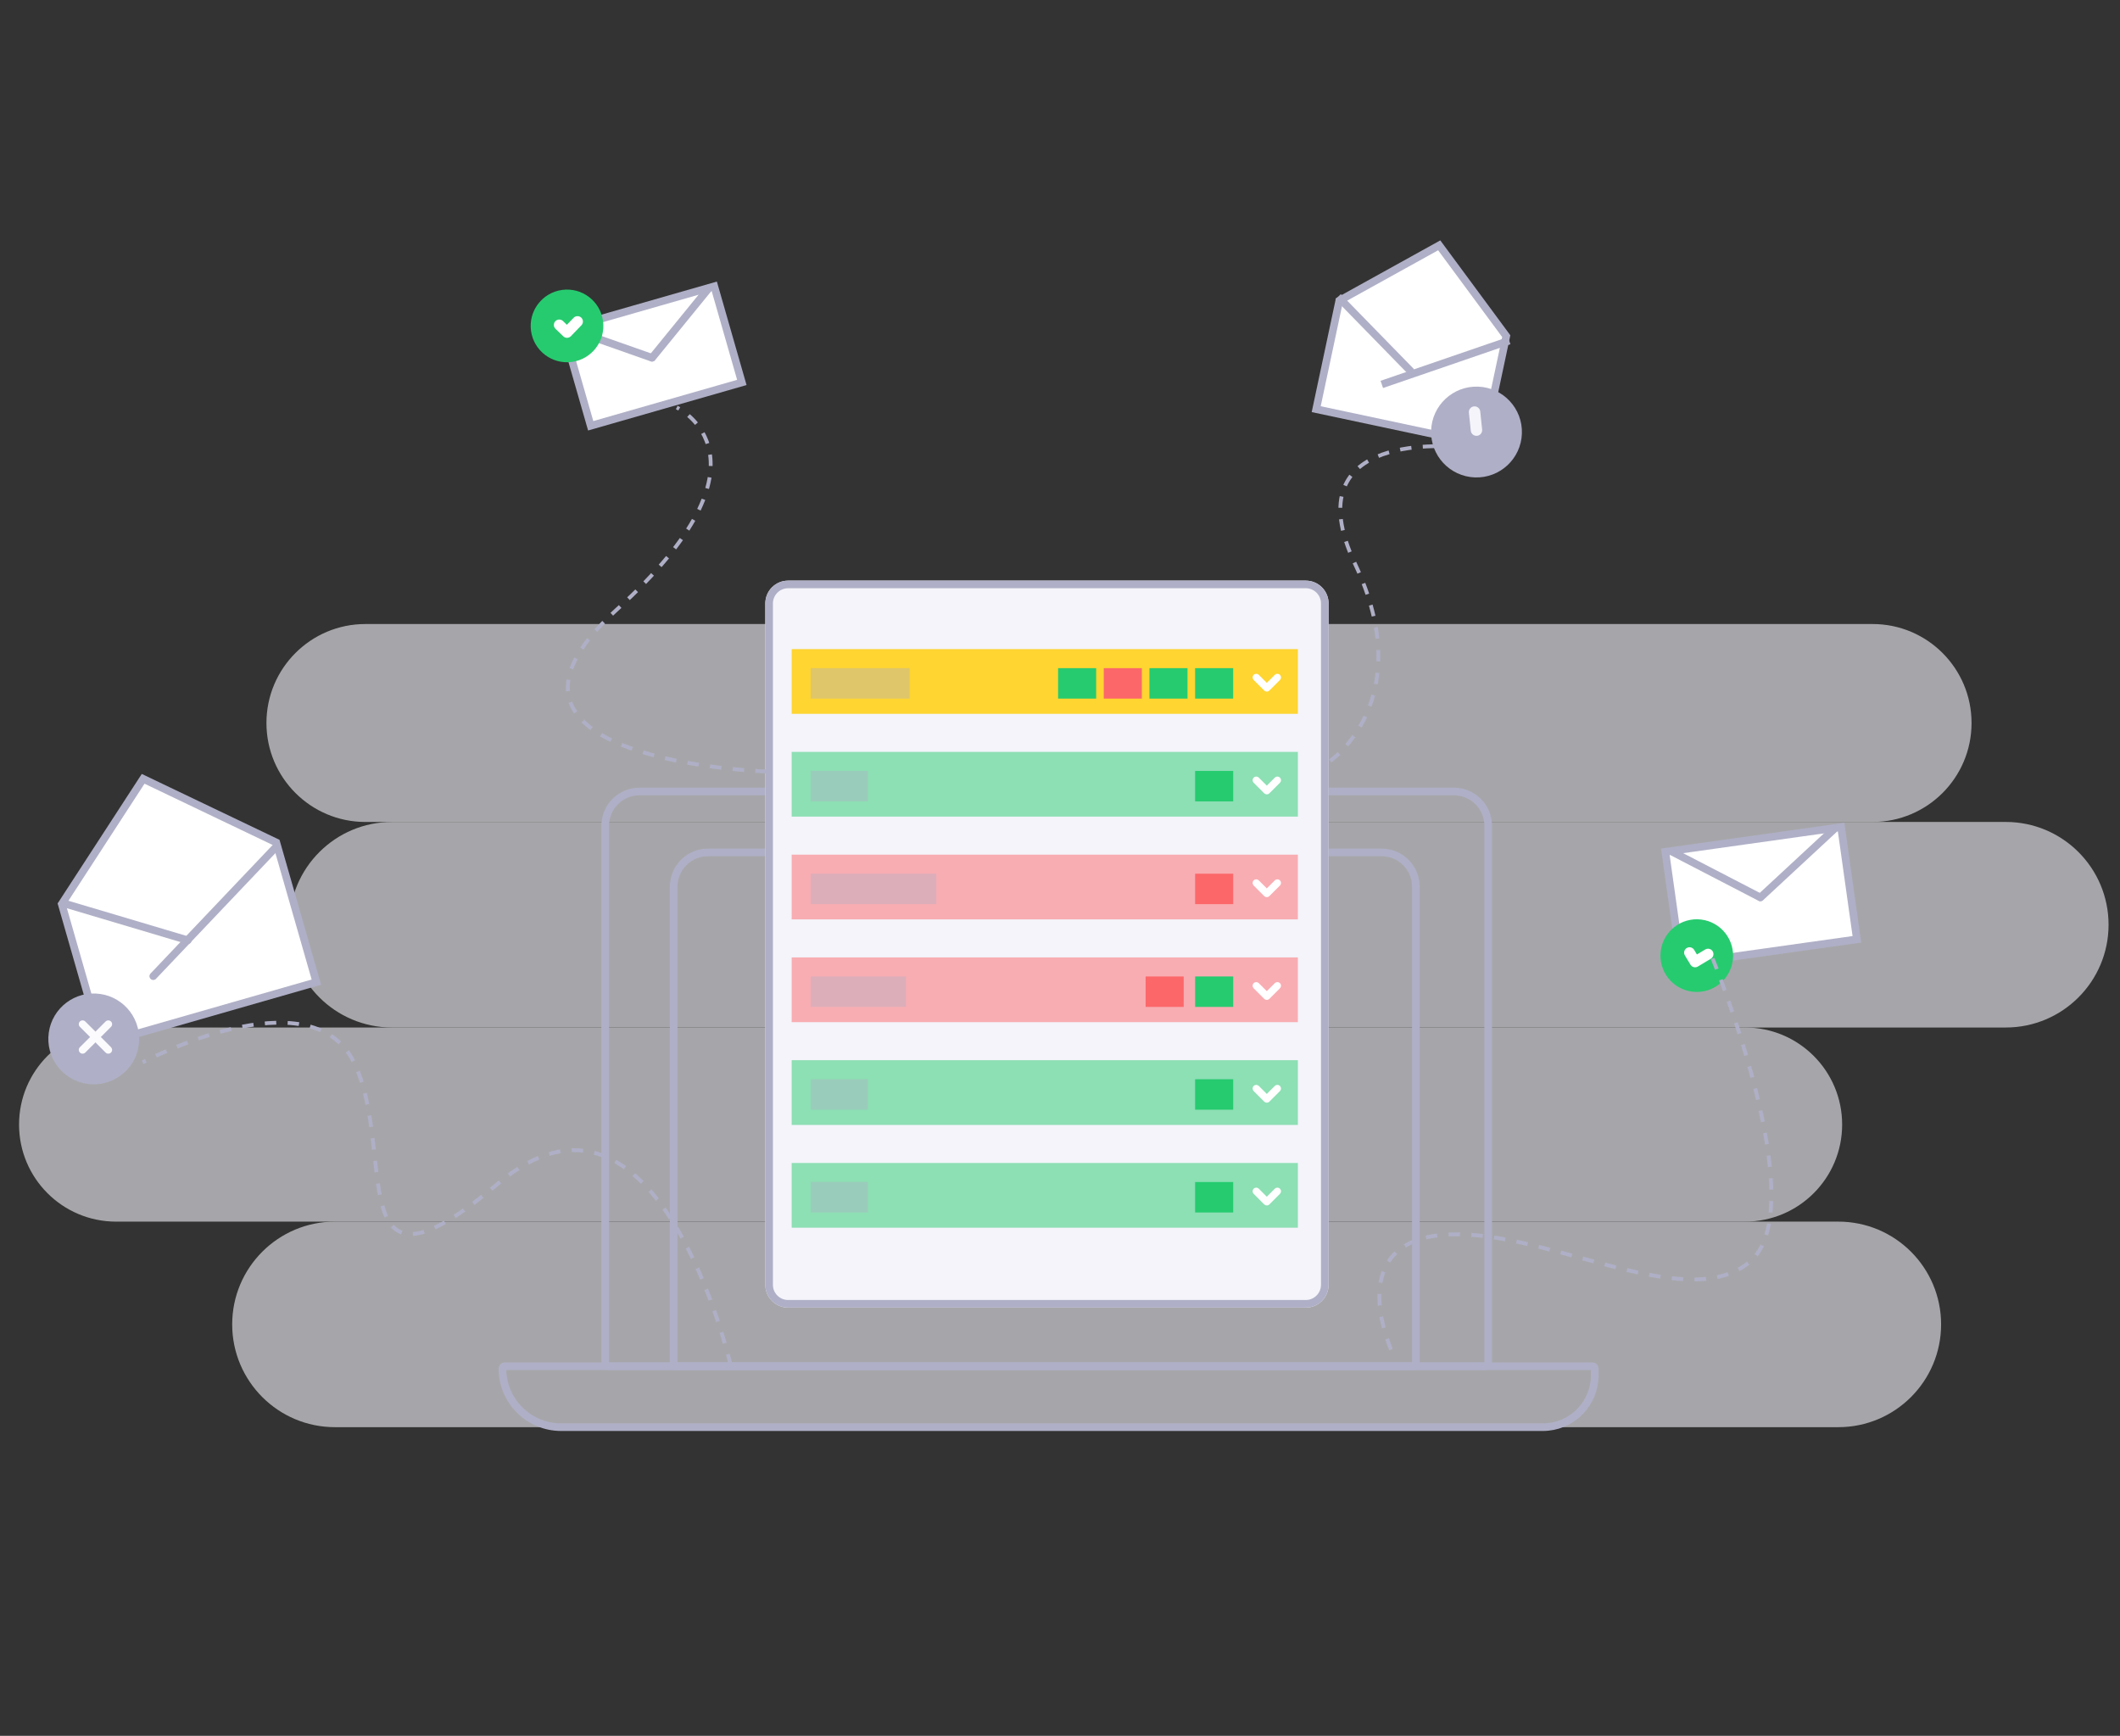 <svg width="684" height="560" viewBox="0 0 684 560" fill="none" xmlns="http://www.w3.org/2000/svg">
<rect x="0" y="0" width="684" height="560" fill="#333333" stroke="none"/>
<g clip-path="url(#clip0_3_631)">
<mask id="mask0_3_631" style="mask-type:luminance" maskUnits="userSpaceOnUse" x="0" y="0" width="684" height="560">
<path d="M683.992 0.66H0.008V559.39H683.992V0.66Z" fill="white"/>
</mask>
<g mask="url(#mask0_3_631)">
<g opacity="0.6">
<path d="M604.175 201.321H117.895C100.262 201.321 85.968 215.616 85.968 233.249C85.968 250.882 100.262 265.176 117.895 265.176H604.175C621.808 265.176 636.102 250.882 636.102 233.249C636.102 215.616 621.808 201.321 604.175 201.321Z" fill="#F4F4FA"/>
<path d="M647.154 265.176H126.491C108.18 265.176 93.336 280.021 93.336 298.332C93.336 316.643 108.18 331.487 126.491 331.487H647.154C665.465 331.487 680.309 316.643 680.309 298.332C680.309 280.021 665.465 265.176 647.154 265.176Z" fill="#F4F4FA"/>
<path d="M563.037 331.487H37.463C20.169 331.487 6.149 345.507 6.149 362.801C6.149 380.095 20.169 394.114 37.463 394.114H563.037C580.331 394.114 594.351 380.095 594.351 362.801C594.351 345.507 580.331 331.487 563.037 331.487Z" fill="#F4F4FA"/>
<path d="M593.123 394.114H108.071C89.76 394.114 74.916 408.958 74.916 427.269C74.916 445.581 89.76 460.425 108.071 460.425H593.123C611.434 460.425 626.278 445.581 626.278 427.269C626.278 408.958 611.434 394.114 593.123 394.114Z" fill="#F4F4FA"/>
</g>
<path d="M206.31 255.352H469.097C472.028 255.352 474.839 256.517 476.912 258.589C478.984 260.662 480.149 263.473 480.149 266.404V439.549C480.149 439.875 480.019 440.187 479.789 440.417C479.559 440.648 479.246 440.777 478.921 440.777H196.486C196.16 440.777 195.848 440.648 195.618 440.417C195.387 440.187 195.258 439.875 195.258 439.549V266.404C195.258 263.473 196.422 260.662 198.495 258.589C200.567 256.517 203.379 255.352 206.31 255.352Z" stroke="#AFAFC7" stroke-width="2.456"/>
<path d="M228.413 275H445.765C448.696 275 451.508 276.165 453.58 278.237C455.653 280.31 456.817 283.121 456.817 286.052V439.549C456.817 439.875 456.688 440.187 456.458 440.418C456.227 440.648 455.915 440.777 455.589 440.777H218.589C218.264 440.777 217.951 440.648 217.721 440.418C217.491 440.187 217.361 439.875 217.361 439.549V286.052C217.361 283.121 218.526 280.31 220.598 278.237C222.671 276.165 225.482 275 228.413 275Z" stroke="#AFAFC7" stroke-width="2.456"/>
<path d="M162.831 440.777H513.804C513.9 440.777 513.994 440.796 514.083 440.833C514.171 440.869 514.251 440.923 514.319 440.99C514.386 441.058 514.44 441.138 514.477 441.227C514.513 441.315 514.532 441.41 514.532 441.505V443.687C514.532 448.126 512.769 452.384 509.63 455.523C506.491 458.661 502.234 460.425 497.795 460.425H181.022C176.004 460.425 171.192 458.432 167.644 454.883C164.096 451.335 162.102 446.523 162.102 441.505C162.102 441.312 162.179 441.127 162.316 440.99C162.452 440.854 162.637 440.777 162.831 440.777Z" stroke="#AFAFC7" stroke-width="2.456"/>
<path d="M421.294 187.314H254.289C250.22 187.314 246.921 190.613 246.921 194.682V414.489C246.921 418.558 250.22 421.856 254.289 421.856H421.294C425.363 421.856 428.662 418.558 428.662 414.489V194.682C428.662 190.613 425.363 187.314 421.294 187.314Z" fill="#F4F4FA"/>
<path d="M421.294 188.542H254.289C250.898 188.542 248.149 191.291 248.149 194.682V414.489C248.149 417.88 250.898 420.628 254.289 420.628H421.294C424.685 420.628 427.434 417.88 427.434 414.489V194.682C427.434 191.291 424.685 188.542 421.294 188.542Z" stroke="#AFAFC7" stroke-width="2.456"/>
<path d="M255.428 209.416H418.749V230.292H255.428V209.416Z" fill="#FED531"/>
<path opacity="0.39" d="M293.495 215.556H261.567V225.38H293.495V215.556Z" fill="#AFAFC7"/>
<path d="M353.666 215.556H341.386V225.38H353.666V215.556Z" fill="#26CB6F"/>
<path d="M383.137 215.556H370.857V225.38H383.137V215.556Z" fill="#26CB6F"/>
<path d="M397.873 215.556H385.593V225.38H397.873V215.556Z" fill="#26CB6F"/>
<path d="M368.402 215.556H356.122V225.38H368.402V215.556Z" fill="#FC676A"/>
<path d="M408.332 222.349L404.903 218.921C404.805 218.815 404.752 218.675 404.754 218.53C404.757 218.386 404.816 218.248 404.918 218.146C405.02 218.044 405.158 217.985 405.302 217.982C405.447 217.98 405.587 218.033 405.693 218.131L408.727 221.166L411.76 218.131C411.866 218.033 412.006 217.98 412.151 217.982C412.295 217.985 412.433 218.044 412.535 218.146C412.637 218.248 412.696 218.386 412.699 218.53C412.701 218.675 412.648 218.815 412.55 218.921L409.121 222.349C409.017 222.454 408.875 222.513 408.726 222.513C408.578 222.513 408.436 222.454 408.332 222.349Z" fill="white" stroke="white" stroke-width="1.228"/>
<path opacity="0.5" d="M255.428 242.572H418.749V263.447H255.428V242.572Z" fill="#26CB6F"/>
<path opacity="0.39" d="M279.987 248.712H261.567V258.535H279.987V248.712Z" fill="#AFAFC7"/>
<path d="M397.873 248.712H385.593V258.535H397.873V248.712Z" fill="#26CB6F"/>
<path d="M408.332 255.505L404.903 252.076C404.805 251.97 404.752 251.83 404.754 251.686C404.757 251.541 404.816 251.404 404.918 251.302C405.02 251.199 405.158 251.141 405.302 251.138C405.447 251.135 405.587 251.189 405.693 251.287L408.727 254.321L411.76 251.287C411.866 251.189 412.006 251.135 412.151 251.138C412.295 251.141 412.433 251.199 412.535 251.302C412.637 251.404 412.696 251.541 412.699 251.686C412.701 251.83 412.648 251.97 412.55 252.076L409.121 255.505C409.017 255.609 408.875 255.668 408.726 255.668C408.578 255.668 408.436 255.609 408.332 255.505Z" fill="white" stroke="white" stroke-width="1.228"/>
<path opacity="0.5" d="M255.428 275.727H418.749V296.603H255.428V275.727Z" fill="#FC676A"/>
<path opacity="0.39" d="M302.091 281.867H261.567V291.691H302.091V281.867Z" fill="#AFAFC7"/>
<path d="M397.873 281.867H385.593V291.691H397.873V281.867Z" fill="#FC676A"/>
<path d="M408.332 288.66L404.903 285.232C404.805 285.126 404.752 284.986 404.754 284.841C404.757 284.697 404.816 284.559 404.918 284.457C405.02 284.355 405.158 284.296 405.302 284.293C405.447 284.291 405.587 284.344 405.693 284.442L408.727 287.476L411.76 284.442C411.866 284.344 412.006 284.291 412.151 284.293C412.295 284.296 412.433 284.355 412.535 284.457C412.637 284.559 412.696 284.697 412.699 284.841C412.701 284.986 412.648 285.126 412.55 285.232L409.121 288.66C409.017 288.765 408.875 288.824 408.726 288.824C408.578 288.824 408.436 288.765 408.332 288.66Z" fill="white" stroke="white" stroke-width="1.228"/>
<path opacity="0.5" d="M255.428 308.883H418.749V329.758H255.428V308.883Z" fill="#FC676A"/>
<path opacity="0.39" d="M292.267 315.022H261.567V324.846H292.267V315.022Z" fill="#AFAFC7"/>
<path d="M397.873 315.022H385.593V324.846H397.873V315.022Z" fill="#26CB6F"/>
<path d="M381.909 315.022H369.63V324.846H381.909V315.022Z" fill="#FC676A"/>
<path d="M408.332 321.816L404.903 318.387C404.805 318.281 404.752 318.141 404.754 317.997C404.757 317.852 404.816 317.714 404.918 317.612C405.02 317.51 405.158 317.452 405.302 317.449C405.447 317.446 405.587 317.499 405.693 317.598L408.727 320.632L411.76 317.598C411.866 317.499 412.006 317.446 412.151 317.449C412.295 317.452 412.433 317.51 412.535 317.612C412.637 317.714 412.696 317.852 412.699 317.997C412.701 318.141 412.648 318.281 412.55 318.387L409.121 321.816C409.017 321.92 408.875 321.979 408.726 321.979C408.578 321.979 408.436 321.92 408.332 321.816Z" fill="white" stroke="white" stroke-width="1.228"/>
<path opacity="0.5" d="M255.428 342.038H418.749V362.914H255.428V342.038Z" fill="#26CB6F"/>
<path opacity="0.39" d="M279.987 348.178H261.567V358.002H279.987V348.178Z" fill="#AFAFC7"/>
<path d="M397.873 348.178H385.593V358.002H397.873V348.178Z" fill="#26CB6F"/>
<path d="M408.332 354.971L404.903 351.543C404.805 351.437 404.752 351.297 404.754 351.152C404.757 351.008 404.816 350.87 404.918 350.768C405.02 350.666 405.158 350.607 405.302 350.604C405.447 350.601 405.587 350.655 405.693 350.753L408.727 353.787L411.76 350.753C411.866 350.655 412.006 350.601 412.151 350.604C412.295 350.607 412.433 350.666 412.535 350.768C412.637 350.87 412.696 351.008 412.699 351.152C412.701 351.297 412.648 351.437 412.55 351.543L409.121 354.971C409.017 355.076 408.875 355.134 408.726 355.134C408.578 355.134 408.436 355.076 408.332 354.971Z" fill="white" stroke="white" stroke-width="1.228"/>
<path opacity="0.5" d="M255.428 375.193H418.749V396.069H255.428V375.193Z" fill="#26CB6F"/>
<path opacity="0.39" d="M279.987 381.333H261.567V391.157H279.987V381.333Z" fill="#AFAFC7"/>
<path d="M397.873 381.333H385.593V391.157H397.873V381.333Z" fill="#26CB6F"/>
<path d="M408.332 388.126L404.903 384.698C404.805 384.592 404.752 384.452 404.754 384.308C404.757 384.163 404.816 384.025 404.918 383.923C405.02 383.821 405.158 383.762 405.302 383.76C405.447 383.757 405.587 383.81 405.693 383.908L408.727 386.943L411.76 383.908C411.866 383.81 412.006 383.757 412.151 383.76C412.295 383.762 412.433 383.821 412.535 383.923C412.637 384.025 412.696 384.163 412.699 384.308C412.701 384.452 412.648 384.592 412.55 384.698L409.121 388.126C409.017 388.231 408.875 388.29 408.726 388.29C408.578 388.29 408.436 388.231 408.332 388.126Z" fill="white" stroke="white" stroke-width="1.228"/>
<path d="M537.311 274.812L564.15 271.04L594.017 266.842L599.103 303.031L542.397 311L537.311 274.812Z" fill="white"/>
<path d="M538.698 275.857L543.442 309.614L597.716 301.986L592.971 268.229L564.321 272.256L538.698 275.857ZM535.924 273.767L563.979 269.824L595.062 265.455L600.489 304.076L541.351 312.387L535.924 273.767Z" fill="#AFAFC7"/>
<path d="M591.662 267.585L567.996 289.529L591.662 267.585Z" fill="white"/>
<path d="M591.662 267.585L567.996 289.529" stroke="#AFAFC7" stroke-width="2.456" stroke-linecap="round"/>
<path d="M539.7 274.887L567.901 289.497L539.7 274.887Z" fill="white"/>
<path d="M539.7 274.887L567.901 289.497" stroke="#AFAFC7" stroke-width="2.456" stroke-linecap="round"/>
<path d="M181.687 106.338L204.76 99.722L230.451 92.355L239.347 123.382L190.583 137.365L181.687 106.338Z" fill="white"/>
<path d="M183.206 107.18L191.425 135.846L237.828 122.54L229.609 93.874L205.099 100.902L183.206 107.18ZM180.168 105.496L204.422 98.541L231.293 90.836L240.866 124.224L189.742 138.884L180.168 105.496Z" fill="#AFAFC7"/>
<path d="M228.558 93.137L210.406 115.423L228.558 93.137Z" fill="white"/>
<path d="M228.558 93.137L210.406 115.423" stroke="#AFAFC7" stroke-width="2.456" stroke-linecap="round"/>
<path d="M183.636 106.018L210.318 115.407L183.636 106.018Z" fill="white"/>
<path d="M183.636 106.018L210.318 115.407" stroke="#AFAFC7" stroke-width="2.456" stroke-linecap="round"/>
<path d="M46.186 251.257L89.156 271.807L102.072 316.851L32.838 336.704L19.924 291.667L46.186 251.257Z" fill="white"/>
<path d="M46.629 252.829L21.259 291.867L33.68 335.185L100.553 316.009L88.127 272.677L46.629 252.829ZM45.744 249.684L90.184 270.938L103.591 317.693L31.996 338.222L18.589 291.467L45.744 249.684Z" fill="#AFAFC7"/>
<path d="M89.259 273.027L49.448 314.928" stroke="#AFAFC7" stroke-width="2.456" stroke-linecap="round"/>
<path d="M20.923 291.532L60.608 303.344" stroke="#AFAFC7" stroke-width="2.456" stroke-linecap="round"/>
<path d="M464.35 79.147L485.981 108.45L478.535 143.459L424.664 132.001L432.108 97L464.35 79.147Z" fill="white"/>
<path d="M464.003 80.743L433.192 97.803L426.12 131.056L477.59 142.003L484.665 108.735L464.003 80.743ZM464.698 77.551L487.297 108.166L479.481 144.915L423.207 132.947L431.023 96.197L464.698 77.551Z" fill="#AFAFC7"/>
<path d="M486.928 109.899L445.829 124.016" stroke="#AFAFC7" stroke-width="2.456"/>
<path d="M431.721 95.745L455.375 119.981" stroke="#AFAFC7" stroke-width="2.456"/>
<path d="M546.019 319.932C552.444 320.721 558.293 316.151 559.082 309.726C559.871 303.3 555.301 297.451 548.876 296.662C542.45 295.873 536.601 300.443 535.812 306.868C535.023 313.294 539.593 319.143 546.019 319.932Z" fill="#26CB6F"/>
<path d="M546.482 312.012C546.26 311.957 546.052 311.858 545.869 311.722C545.686 311.585 545.531 311.414 545.414 311.218L543.618 308.239C543.379 307.844 543.308 307.369 543.418 306.921C543.529 306.472 543.814 306.086 544.21 305.847C544.605 305.608 545.08 305.536 545.528 305.647C545.977 305.758 546.363 306.043 546.602 306.438L547.497 307.927L550.188 306.316C550.584 306.078 551.058 306.007 551.507 306.119C551.955 306.231 552.341 306.516 552.579 306.912C552.817 307.308 552.888 307.783 552.776 308.231C552.664 308.68 552.379 309.065 551.983 309.304L547.802 311.814C547.776 311.83 547.75 311.845 547.723 311.86C547.343 312.063 546.9 312.117 546.482 312.012Z" fill="white"/>
<path d="M184.578 116.757C190.99 115.855 195.456 109.926 194.554 103.514C193.652 97.102 187.723 92.636 181.312 93.538C174.9 94.44 170.434 100.369 171.336 106.781C172.238 113.193 178.167 117.659 184.578 116.757Z" fill="#26CB6F"/>
<path d="M182.974 108.986C182.746 108.989 182.519 108.948 182.307 108.864C182.095 108.779 181.901 108.654 181.737 108.495L179.231 106.083C178.898 105.763 178.706 105.323 178.697 104.861C178.688 104.399 178.863 103.952 179.183 103.619C179.503 103.286 179.943 103.093 180.405 103.084C180.867 103.075 181.314 103.25 181.647 103.571L182.896 104.777L185.079 102.524C185.4 102.191 185.84 102 186.302 101.992C186.764 101.984 187.21 102.16 187.543 102.481C187.875 102.802 188.067 103.242 188.075 103.704C188.083 104.166 187.907 104.612 187.586 104.945L184.198 108.452C184.177 108.474 184.156 108.496 184.134 108.517C183.819 108.811 183.405 108.978 182.974 108.986Z" fill="white"/>
<path d="M476.894 124.734C468.806 124.452 462.021 130.779 461.739 138.866C461.456 146.954 467.784 153.739 475.871 154.021C483.958 154.303 490.743 147.976 491.025 139.889C491.308 131.802 484.981 125.017 476.894 124.734Z" fill="#AFAFC7"/>
<path d="M475.758 132.938L476.37 138.766" stroke="#F4F4FA" stroke-width="3.684" stroke-linecap="round"/>
<path d="M32.291 320.657C24.276 319.53 16.865 325.112 15.738 333.126C14.61 341.141 20.193 348.552 28.207 349.679C36.221 350.807 43.632 345.224 44.76 337.21C45.887 329.196 40.305 321.785 32.291 320.657Z" fill="#AFAFC7"/>
<path d="M34.942 330.416L26.652 338.704" stroke="#FBFBFE" stroke-width="2.456" stroke-linecap="round"/>
<path d="M26.653 330.414L34.941 338.706" stroke="#FBFBFE" stroke-width="2.456" stroke-linecap="round"/>
<path d="M552.55 309.222C552.55 309.222 585.672 389.824 564.367 407.245C543.063 424.665 496.416 395.029 464.558 398.486C432.701 401.944 449.432 436.81 449.432 436.81" stroke="#AFAFC7" stroke-width="1.228" stroke-dasharray="3.68 3.68"/>
<path d="M235.76 440.461C235.76 440.461 212.131 338.408 160.706 381.813C109.281 425.219 128.336 371.469 114.191 342.715C100.046 313.962 46.044 342.704 46.044 342.704" stroke="#AFAFC7" stroke-width="1.228" stroke-dasharray="3.68 3.68"/>
<path d="M429.188 245.461C429.188 245.461 457.948 225.808 437.196 181.915C416.444 138.022 470.39 144.25 470.39 144.25" stroke="#AFAFC7" stroke-width="1.228" stroke-dasharray="3.68 3.68"/>
<path d="M247.393 248.906C247.393 248.906 144.863 245.711 198.954 196.706C253.045 147.701 218.346 131.468 218.346 131.468" stroke="#AFAFC7" stroke-width="1.228" stroke-dasharray="3.68 3.68"/>
</g>
</g>
<defs>
<clipPath id="clip0_3_631">
<rect width="683.984" height="558.73" fill="white" transform="translate(0.008 0.66)"/>
</clipPath>
</defs>
</svg>
